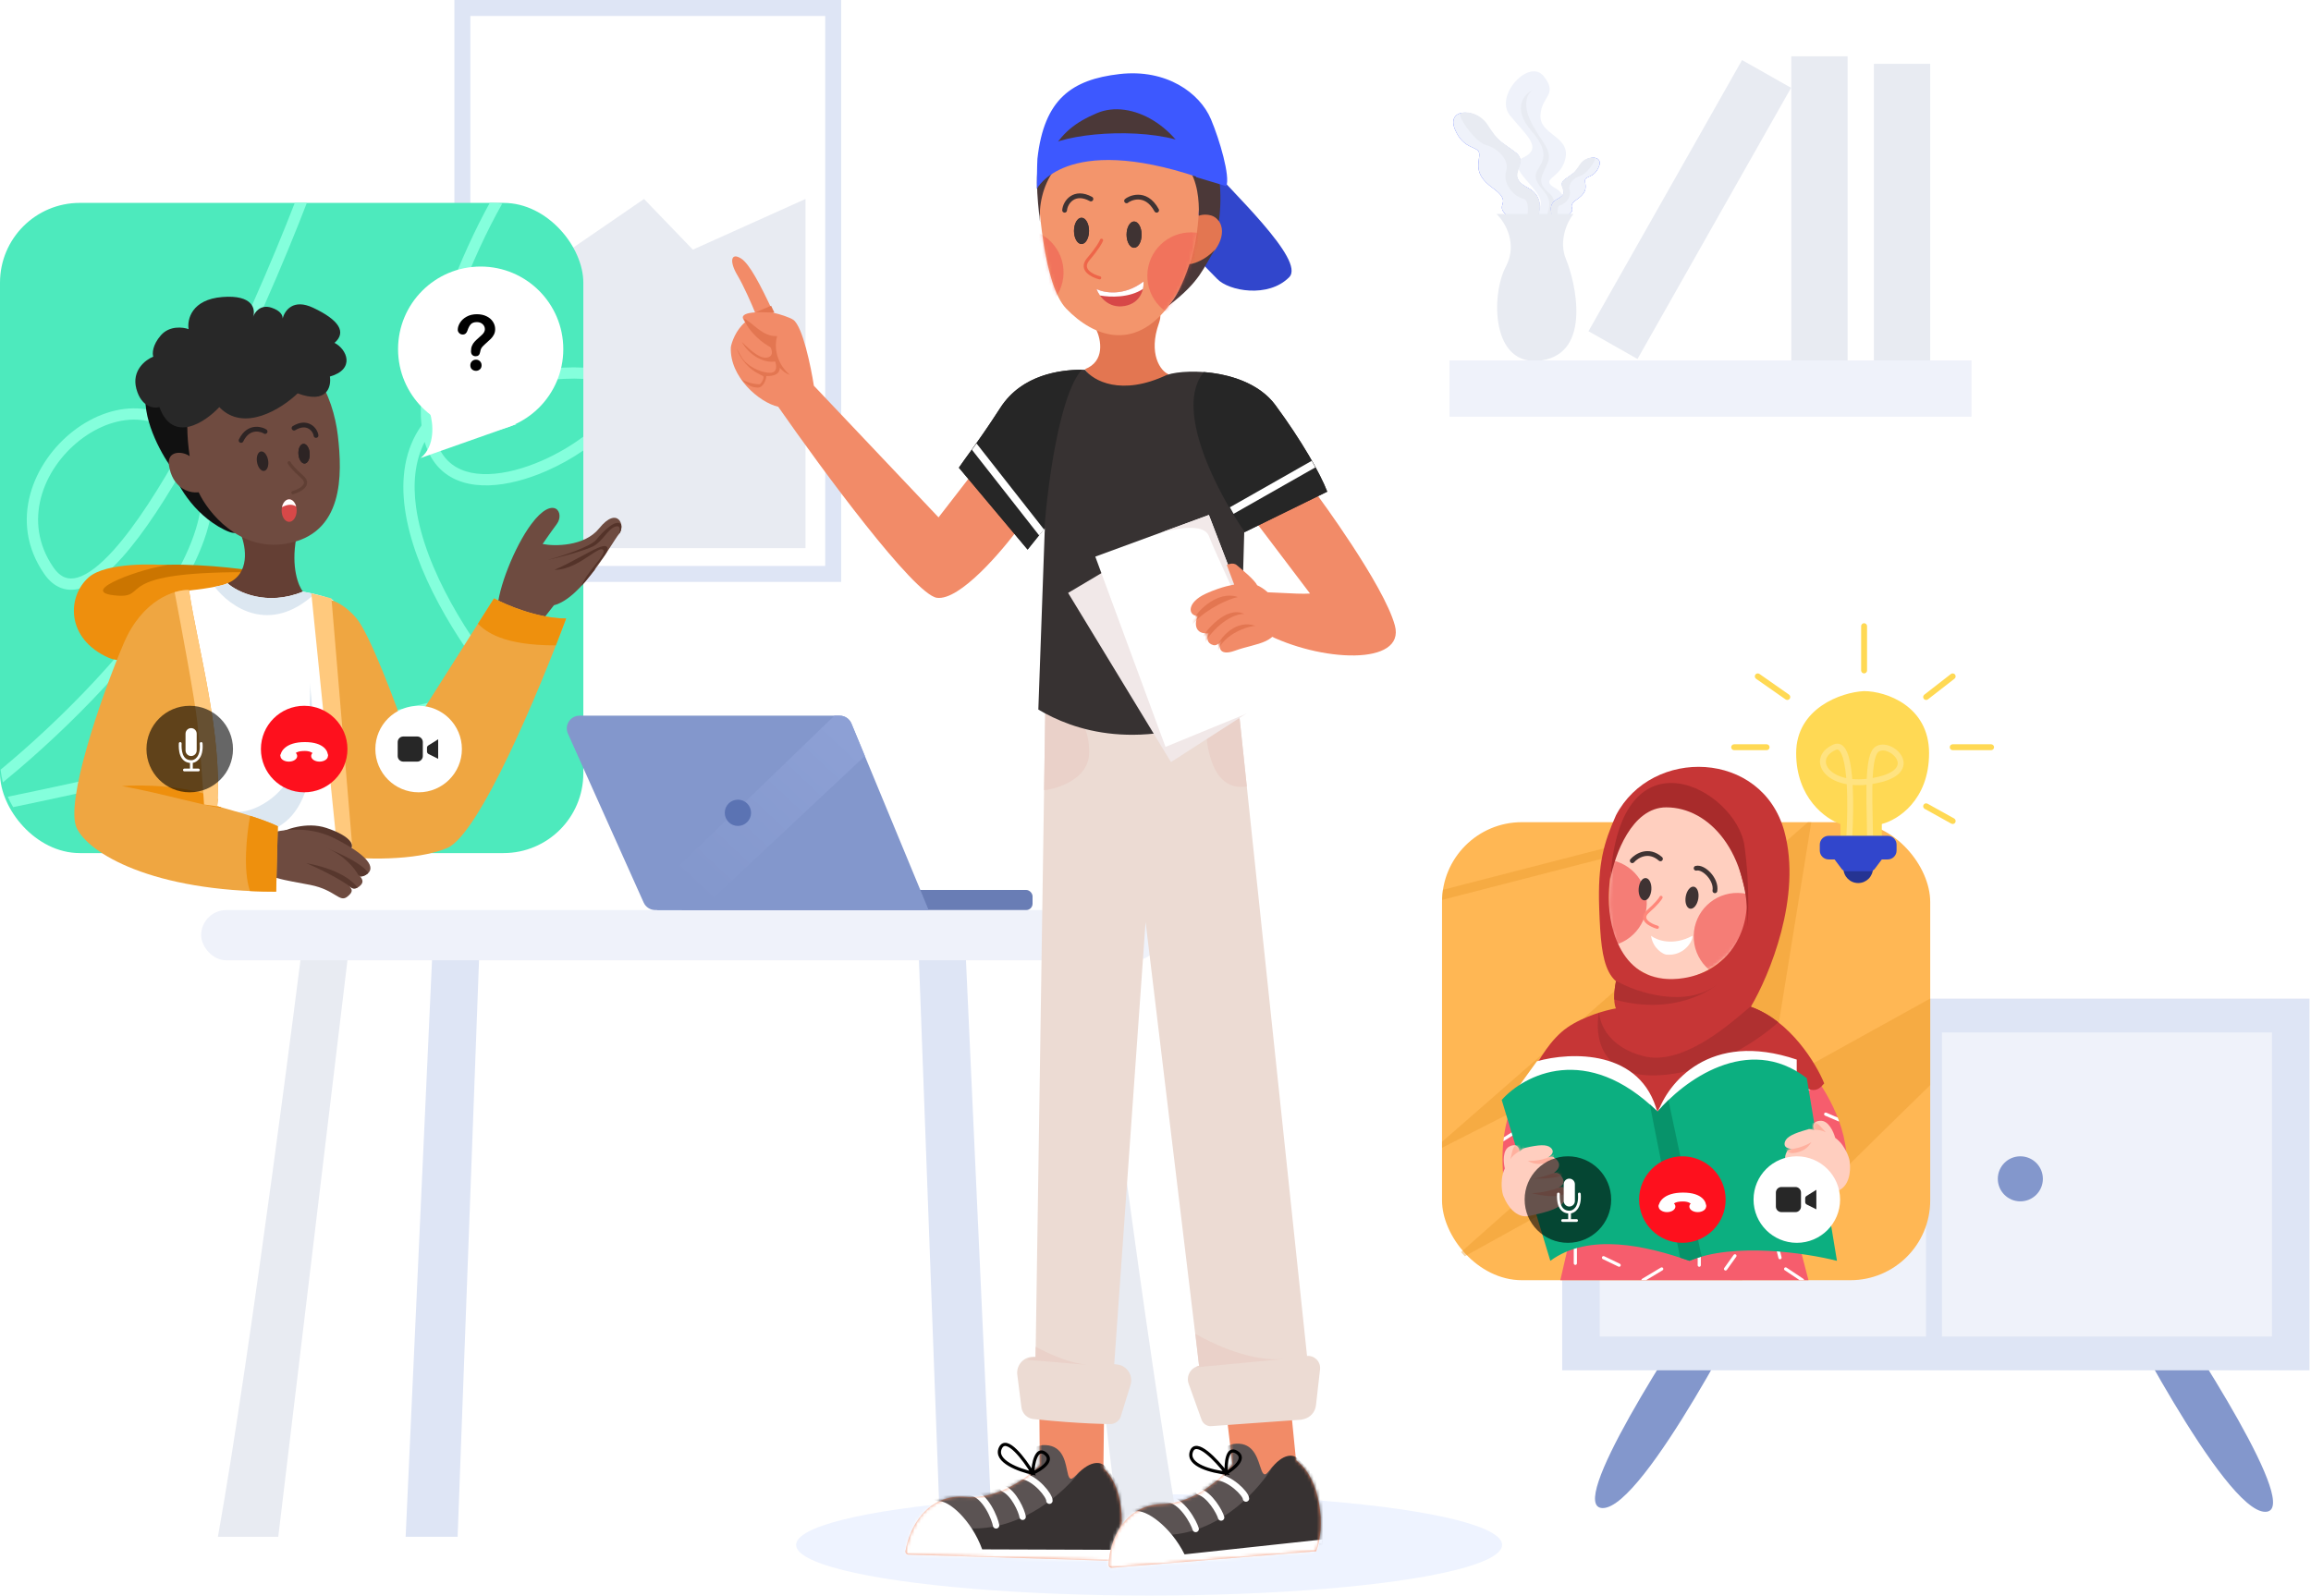 <svg width="724" height="500" viewBox="0 0 724 500" fill="none" xmlns="http://www.w3.org/2000/svg">
<ellipse cx="360" cy="484.118" rx="110.588" ry="15.882" fill="#EEF3FF"/>
<path d="M502.135 472.585C490.37 472.585 524.118 420.581 539.319 398.126L549.921 403.757C549.921 403.757 515.186 472.584 502.135 472.585Z" fill="#8397CC"/>
<path d="M709.662 473.761C721.427 473.762 687.68 421.758 672.479 399.302L661.877 404.933C661.877 404.933 696.611 473.761 709.662 473.761Z" fill="#8397CC"/>
<rect x="489.411" y="312.941" width="234.118" height="116.471" fill="#DEE5F5"/>
<rect x="501.176" y="323.529" width="210.588" height="95.294" fill="#EFF2FA"/>
<path d="M605.882 318.824V422.941" stroke="#DEE5F5" stroke-width="5"/>
<path d="M585.882 369.412C585.882 373.31 582.721 376.471 578.823 376.471C574.924 376.471 571.764 373.31 571.764 369.412C571.764 365.513 574.924 362.353 578.823 362.353C582.721 362.353 585.882 365.513 585.882 369.412Z" fill="#8397CC"/>
<path d="M639.999 369.412C639.999 373.31 636.839 376.471 632.94 376.471C629.042 376.471 625.882 373.31 625.882 369.412C625.882 365.513 629.042 362.353 632.94 362.353C636.839 362.353 639.999 365.513 639.999 369.412Z" fill="#8397CC"/>
<rect x="144.853" y="2.5" width="116.176" height="177.353" stroke="#DEE5F5" stroke-width="5"/>
<path d="M152.941 95.882V171.765H252.353V62.353L217.058 78.235L201.764 62.353L152.941 95.882Z" fill="#E8EBF2"/>
<path d="M68.267 481.588C78.77 422.947 94.524 297.79 94.524 297.79H109.228L87.172 481.588H68.267Z" fill="#E8EBF2"/>
<path d="M127.081 481.588L135.484 297.79H150.187L143.361 481.588H127.081Z" fill="#DEE5F5"/>
<path d="M369.696 481.588C359.194 422.947 343.439 297.79 343.439 297.79H328.736L350.791 481.588H369.696Z" fill="#E8EBF2"/>
<path d="M310.882 481.588L302.48 297.79H287.776L294.603 481.588H310.882Z" fill="#DEE5F5"/>
<rect x="63.017" y="285.186" width="300.379" height="15.754" rx="7.877" fill="#EFF2FA"/>
<rect x="451.764" y="257.646" width="152.941" height="143.529" rx="25" fill="#FFB754"/>
<path fill-rule="evenodd" clip-rule="evenodd" d="M452.051 278.841L534.255 257.646H546.271L451.772 282.011C451.798 280.936 451.893 279.878 452.051 278.841ZM451.764 359.687V357.802L566.405 257.646H567.445L553.975 341.014L458.909 393.675C458.496 393.254 458.098 392.818 457.716 392.369L543.934 315.987L542.258 313.528L451.764 359.687ZM542.112 401.176C542.381 400.821 542.637 400.478 542.876 400.15C543.599 399.158 544.158 398.323 544.529 397.674C544.715 397.349 544.839 397.098 544.912 396.916C544.949 396.823 544.964 396.769 544.97 396.748L553.975 341.014L604.705 312.912V340.035C599.873 344.746 595.115 349.396 590.534 353.89C578.587 365.609 567.841 376.26 560.084 384.149C556.204 388.094 553.082 391.339 550.934 393.677C549.857 394.848 549.041 395.774 548.501 396.439C548.228 396.775 548.047 397.018 547.941 397.178L547.94 397.179C547.893 397.498 547.792 397.792 547.696 398.031C547.553 398.389 547.358 398.772 547.133 399.164C546.793 399.758 546.35 400.436 545.831 401.176H542.112Z" fill="#E8992B" fill-opacity="0.4"/>
<path d="M483.067 330.994C488.528 323.853 508.099 317.866 514.05 318.917L524.553 321.542C526.478 320.667 531.485 318.497 536.106 316.816C541.882 314.715 559.737 326.269 566.564 334.671C572.025 341.392 580.392 354.976 578.117 368.279L560 375.882L566.564 401.176H488.824L494.118 378.235L471.514 373.005C467.838 349.374 477.606 338.136 483.067 330.994Z" fill="#F65D6D"/>
<path fill-rule="evenodd" clip-rule="evenodd" d="M470.979 357.681C471.023 357.248 471.073 356.821 471.128 356.4L475.806 353.424C476.039 353.275 476.348 353.344 476.496 353.577C476.645 353.81 476.576 354.119 476.343 354.267L470.979 357.681ZM515.678 401.176H514.206C514.206 401.007 514.293 400.841 514.449 400.748L520.331 397.218C520.568 397.076 520.875 397.153 521.017 397.39C521.159 397.627 521.083 397.934 520.846 398.076L515.678 401.176ZM565.206 401.176H563.805L559.135 398.063C558.905 397.91 558.843 397.599 558.996 397.37C559.149 397.14 559.46 397.078 559.69 397.231L564.984 400.76C565.128 400.857 565.206 401.015 565.206 401.176ZM575.733 350.214C575.885 350.604 576.034 350.997 576.177 351.394C576.08 351.414 575.976 351.406 575.878 351.364L571.76 349.599C571.506 349.49 571.389 349.196 571.497 348.943C571.606 348.689 571.9 348.571 572.154 348.68L575.733 350.214ZM552.457 322.754C552.798 322.973 553.139 323.196 553.479 323.422L549.79 324.898C549.533 325 549.242 324.876 549.14 324.619C549.037 324.363 549.162 324.072 549.418 323.969L552.457 322.754ZM483.711 330.228C484.019 329.891 484.356 329.557 484.72 329.228H487.839C488.115 329.228 488.339 329.452 488.339 329.728C488.339 330.004 488.115 330.228 487.839 330.228H483.722C483.718 330.228 483.715 330.228 483.711 330.228ZM503.499 324.681C503.311 324.479 502.994 324.468 502.792 324.656C502.59 324.845 502.58 325.161 502.768 325.363L503.11 325.043L502.768 325.363L502.768 325.363L502.768 325.363L502.77 325.365L502.776 325.371L502.799 325.396L502.887 325.492C502.965 325.575 503.077 325.696 503.216 325.847C503.494 326.15 503.878 326.571 504.305 327.047C505.163 328.002 506.182 329.167 506.856 330.035C507.026 330.253 507.34 330.292 507.558 330.122C507.776 329.953 507.815 329.639 507.646 329.421C506.948 328.523 505.908 327.335 505.05 326.379C504.619 325.899 504.232 325.475 503.952 325.171C503.812 325.018 503.699 324.896 503.621 324.812L503.531 324.715L503.507 324.689L503.501 324.683L503.5 324.681L503.499 324.681L503.499 324.681L503.14 325.016L503.499 324.681ZM524.664 325.845C524.468 325.65 524.152 325.65 523.956 325.845C523.761 326.04 523.761 326.357 523.956 326.552L526.309 328.905C526.505 329.1 526.821 329.1 527.016 328.905C527.212 328.71 527.212 328.393 527.016 328.198L524.664 325.845ZM541.869 327.375C541.869 327.099 541.645 326.875 541.369 326.875C541.093 326.875 540.869 327.099 540.869 327.375V332.081C540.869 332.357 541.093 332.581 541.369 332.581C541.645 332.581 541.869 332.357 541.869 332.081V327.375ZM522.234 338.967C522.464 338.814 522.526 338.504 522.373 338.274C522.22 338.044 521.909 337.982 521.68 338.135L516.386 341.665C516.156 341.818 516.094 342.128 516.247 342.358C516.4 342.588 516.71 342.65 516.94 342.497L522.234 338.967ZM569.174 340.79C569.436 340.703 569.577 340.42 569.49 340.158C569.403 339.896 569.12 339.754 568.858 339.842L563.564 341.606C563.302 341.694 563.16 341.977 563.247 342.239C563.335 342.501 563.618 342.642 563.88 342.555L569.174 340.79ZM556.956 389.291C556.889 389.023 556.618 388.86 556.35 388.927C556.082 388.994 555.919 389.265 555.986 389.533L557.162 394.239C557.229 394.507 557.501 394.67 557.769 394.603C558.037 394.536 558.2 394.264 558.133 393.996L556.956 389.291ZM494.03 390.588C494.03 390.312 493.806 390.088 493.53 390.088C493.254 390.088 493.03 390.312 493.03 390.588V395.882C493.03 396.159 493.254 396.382 493.53 396.382C493.806 396.382 494.03 396.159 494.03 395.882V390.588ZM532.853 392.941C532.853 392.665 532.63 392.441 532.353 392.441C532.077 392.441 531.853 392.665 531.853 392.941V396.471C531.853 396.747 532.077 396.971 532.353 396.971C532.63 396.971 532.853 396.747 532.853 396.471V392.941ZM543.937 393.82C544.097 393.595 544.045 393.283 543.82 393.123C543.596 392.962 543.283 393.014 543.123 393.239L540.182 397.356C540.021 397.581 540.073 397.893 540.298 398.054C540.523 398.214 540.835 398.162 540.996 397.938L543.937 393.82ZM502.57 393.667C502.321 393.547 502.022 393.652 501.903 393.901C501.783 394.15 501.888 394.449 502.137 394.568L507.035 396.921C507.284 397.041 507.582 396.936 507.702 396.687C507.821 396.438 507.717 396.14 507.468 396.02L502.57 393.667Z" fill="white"/>
<path d="M537.154 316.815C530.012 313.875 531.378 305.437 532.953 301.586C526.477 298.086 513.943 293.394 515.624 302.637C517.304 311.879 514.923 317.691 513.523 319.441C525.706 324.903 534.354 319.966 537.154 316.815Z" fill="#FFB09E"/>
<path d="M524.825 321.542L537.153 316.291C546.08 316.816 543.415 323.118 537.954 325.218C532.492 327.319 526.226 322.943 524.825 321.542C523.25 323.643 514.283 325.907 511.172 324.168C504.594 320.492 512.747 318.567 514.323 318.392L524.825 321.542Z" fill="white"/>
<path d="M559.5 283C560.215 278.399 556.465 275.956 554.104 277.624C557.882 250.942 542.299 252.325 527.661 248.572C513.023 244.82 506.102 261.1 504.686 273.191C503.269 285.281 502.797 303.625 520.74 306.543C535.095 308.878 544.66 296.795 547.493 290.68C550.799 291.097 558.47 289.619 559.5 283Z" fill="#FFCFBF"/>
<mask id="mask0" mask-type="alpha" maskUnits="userSpaceOnUse" x="504" y="248" width="57" height="59">
<path d="M560.714 282.758C561.43 278.156 556.464 275.955 554.103 277.623C557.881 250.941 542.298 252.324 527.66 248.571C513.022 244.819 506.101 261.099 504.685 273.19C503.268 285.28 502.796 303.624 520.74 306.542C535.094 308.877 544.659 296.794 547.492 290.679C550.798 291.096 559.684 289.377 560.714 282.758Z" fill="#FFCFBF"/>
</mask>
<g mask="url(#mask0)">
<g filter="url(#filter0_f)">
<path d="M557.912 293.75C557.755 301.289 551.516 307.273 543.977 307.116C536.438 306.959 530.454 300.72 530.611 293.181C530.768 285.642 537.007 279.658 544.546 279.815C552.085 279.972 558.069 286.211 557.912 293.75Z" fill="#EF4646" fill-opacity="0.6"/>
<path d="M515.901 283.247C515.744 290.786 509.505 296.77 501.966 296.613C494.427 296.456 488.443 290.217 488.6 282.678C488.757 275.139 494.996 269.155 502.535 269.312C510.074 269.469 516.058 275.708 515.901 283.247Z" fill="#EF4646" fill-opacity="0.6"/>
</g>
</g>
<ellipse cx="515.357" cy="278.648" rx="1.998" ry="3.502" transform="rotate(3.788 515.357 278.648)" fill="#3F3333"/>
<ellipse cx="530.075" cy="281.31" rx="1.998" ry="3.502" transform="rotate(9.603 530.075 281.31)" fill="#3F3333"/>
<path d="M511.368 269.727C512.741 268.159 516.427 265.845 520.192 269.139M531.368 272.08C533.721 271.492 537.839 275.61 537.251 279.139" stroke="#3F3333" stroke-width="1.5" stroke-linecap="round"/>
<path d="M520.372 281.215C520.16 281.673 519.041 283.202 516.262 285.659C513.482 288.116 517.068 289.957 519.208 290.57" stroke="#FF877A" stroke-linecap="round"/>
<path d="M530.192 293.257C524.075 296.551 519.016 294.629 517.251 293.257C517.839 297.374 521.199 299.055 521.957 299.139C527.251 299.728 530.388 295.218 530.192 293.257Z" fill="white"/>
<path fill-rule="evenodd" clip-rule="evenodd" d="M506.257 255.5C502.5 264 500.5 270.5 501 284.5C501.342 294.066 501.83 300.274 503.984 304.5C504.567 305.643 505.303 306.636 506.257 307.5C505.843 309.5 505.263 314 506.257 316C503.338 316.5 496.2 318.4 491 322C485.8 325.6 481.833 332.5 480.5 335.5L517 351C520 345.666 530 335.3 546 336.5C555.577 337.218 560.797 339.197 564.131 340.461C567.76 341.837 569.155 342.366 571.5 339.5C569 333.333 560.9 319.9 548.5 315.5C554.333 305.666 564.6 280.9 559 260.5C552 235 517.5 233.999 506.257 255.5ZM503.984 281.5C503.984 273.5 505.995 267.167 507 265L513 255L519 250.5L541 257.5L547 280C548.5 290 542.7 304.1 527.5 306.5C508.5 309.5 503.984 291.5 503.984 281.5Z" fill="#C63636"/>
<path fill-rule="evenodd" clip-rule="evenodd" d="M548.654 315.238C548.185 315.588 547.473 316.194 546.56 316.971C540.723 321.937 526.65 333.912 515 331C504.137 328.284 501.176 320.959 501.008 317.327C500.981 317.336 500.953 317.345 500.926 317.353C499.552 324.289 501.198 337.393 518.5 337C535.267 336.619 550.643 326.224 557.104 320.341C554.529 318.322 551.653 316.619 548.5 315.5C548.551 315.414 548.602 315.326 548.654 315.238ZM505.718 313.205C525.12 318.581 536.725 309.497 537.915 308.566L537.973 308.521L538 308.5C537.993 308.505 537.984 308.512 537.973 308.521C527.973 316.091 512.827 310.997 506.5 307.5C506.418 307.498 506.335 307.497 506.252 307.495C506.254 307.497 506.256 307.498 506.257 307.5C505.988 308.802 505.648 311.163 505.718 313.205Z" fill="#AF3030"/>
<path d="M522 253C511.2 253 505.833 268 504.5 275.5C507.5 227 544 247.5 546.5 264.999C548.387 278.207 547.5 290.5 547.5 290.5C548 267 535.5 253 522 253Z" fill="#A82B2B"/>
<path d="M474.663 342.024L481.49 332.571C491.993 329.595 514.258 328.685 519.3 348.85C522.451 339.398 535.579 322.803 562.886 332.046V343.074L519.3 348.85L474.663 342.024Z" fill="white"/>
<path d="M470.463 344.692L485.692 395.104C497.77 386.177 515.8 390.379 529.278 395.104C543.142 389.223 565.863 392.654 575.49 395.104L566.038 337.865C547.553 323.582 527.178 338.915 519.301 348.368C497.035 326.522 477.465 336.815 470.463 344.692Z" fill="#0CAF80"/>
<path fill-rule="evenodd" clip-rule="evenodd" d="M516.854 346.086L526.36 394.117C527.353 394.441 528.326 394.772 529.278 395.105C530.487 394.592 531.763 394.15 533.092 393.772L522.69 344.734C521.394 345.99 520.255 347.222 519.3 348.368C518.481 347.565 517.665 346.804 516.854 346.086Z" fill="#07936A"/>
<path d="M575.364 373.283C579.438 372.112 579.823 366.912 579.506 364.458C579.542 363.766 579.149 361.697 577.287 358.96C576.658 358.037 575.853 357.233 574.935 356.556C574.453 354.715 572.846 351.07 570.278 351.216C567.71 351.362 567.921 353.15 568.348 354.026C567.641 353.944 566.918 353.765 566.265 353.947C562.054 355.123 559.74 356.197 559.21 357.747C558.57 359.617 560.342 360.046 561.498 360.025C560.47 360.113 559.941 360.599 559.8 360.849C557.843 364.684 561.667 365.085 562.247 365.191C560.973 365.557 560.513 366.371 560.518 367.869C560.524 369.728 561.895 369.976 562.96 369.843C561.946 370.208 560.738 371.175 562.157 373.26C564.485 376.682 570.271 374.746 575.364 373.283Z" fill="#FFCEBF"/>
<mask id="mask1" mask-type="alpha" maskUnits="userSpaceOnUse" x="559" y="351" width="21" height="25">
<path d="M575.364 373.283C579.438 372.112 579.823 366.912 579.506 364.458C579.543 363.766 579.15 361.697 577.287 358.96C576.659 358.037 575.853 357.234 574.935 356.557C574.453 354.716 572.847 351.07 570.278 351.216C567.71 351.362 567.922 353.151 568.348 354.026C567.641 353.944 566.941 353.917 566.265 353.947C562.327 354.125 560.013 355.198 559.211 357.747C558.618 359.629 560.345 360.047 561.494 360.026C560.469 360.115 559.942 360.599 559.8 360.85C557.843 364.684 561.667 365.085 562.247 365.191C560.974 365.557 560.513 366.371 560.518 367.869C560.524 369.728 561.895 369.976 562.96 369.843C561.946 370.208 560.738 371.175 562.157 373.261C564.485 376.682 570.272 374.746 575.364 373.283Z" fill="#FFCEBF"/>
</mask>
<g mask="url(#mask1)">
<path d="M571.362 367.31C568.401 368.924 564.573 369.761 563.029 369.977C561.176 370.237 558.19 371.068 561.067 372.313C563.944 373.559 569.129 369.497 571.362 367.31Z" fill="#FFB09E"/>
<path d="M568.945 363.435C567.353 364.328 562.995 365.11 560.929 365.4C559.77 365.187 557.8 365.126 559.195 366.579C560.556 367.998 566.134 365.149 568.945 363.435C569.018 363.394 569.086 363.352 569.147 363.311C569.082 363.351 569.014 363.393 568.945 363.435Z" fill="#FFB09E"/>
<path d="M559.289 360.008C562.767 360.645 567.161 358.155 567.508 357.919C566.816 358.891 565.779 360.597 562.653 361.223C560.656 361.623 559.795 360.999 559.289 360.008Z" fill="#FFB09E"/>
<path d="M572.016 354.851C570.066 353.776 567.959 354.108 566.8 353.896C565.641 353.684 567.21 351.815 568.415 351.796C569.62 351.777 570.931 353.754 572.016 354.851Z" fill="#FFB09E"/>
</g>
<path d="M479.09 381.035C474.954 381.963 472.12 377.586 471.22 375.281C470.856 374.691 470.208 372.688 470.528 369.393C470.636 368.281 470.957 367.19 471.438 366.155C470.977 364.309 470.637 360.34 472.96 359.235C475.283 358.131 475.956 359.801 476.002 360.774C476.583 360.362 477.131 359.858 477.791 359.705C482.05 358.715 484.595 358.547 485.804 359.652C487.263 360.986 485.914 362.212 484.891 362.749C485.834 362.333 486.532 362.505 486.776 362.657C490.333 365.081 487.171 367.268 486.713 367.64C488.006 367.35 488.801 367.843 489.516 369.159C490.403 370.793 489.319 371.669 488.321 372.064C489.385 371.897 490.91 372.165 490.665 374.676C490.265 378.795 484.26 379.874 479.09 381.035Z" fill="#FFCEBF"/>
<mask id="mask2" mask-type="alpha" maskUnits="userSpaceOnUse" x="470" y="358" width="21" height="24">
<path d="M479.09 381.035C474.954 381.964 472.12 377.586 471.22 375.281C470.856 374.692 470.208 372.688 470.528 369.393C470.636 368.281 470.957 367.19 471.438 366.156C470.977 364.309 470.636 360.34 472.96 359.236C475.283 358.131 475.956 359.801 476.002 360.774C476.583 360.362 477.184 360.003 477.791 359.705C481.331 357.97 483.876 357.802 485.804 359.652C487.227 361.019 485.913 362.214 484.894 362.747C485.836 362.334 486.532 362.505 486.776 362.657C490.333 365.081 487.171 367.269 486.713 367.64C488.006 367.35 488.801 367.843 489.516 369.16C490.403 370.794 489.319 371.669 488.321 372.064C489.385 371.897 490.909 372.165 490.665 374.676C490.265 378.795 484.26 379.875 479.09 381.035Z" fill="#FFCEBF"/>
</mask>
<g mask="url(#mask2)">
<path d="M479.735 373.874C483.107 373.869 486.867 372.766 488.325 372.214C490.075 371.553 493.094 370.848 491.168 373.322C489.241 375.796 482.743 374.721 479.735 373.874Z" fill="#FFB09E"/>
<path d="M479.995 369.315C481.821 369.334 486.019 367.928 487.97 367.191C488.886 366.448 490.584 365.449 490.058 367.393C489.544 369.291 483.284 369.469 479.995 369.315C479.911 369.314 479.832 369.31 479.758 369.303C479.835 369.307 479.914 369.311 479.995 369.315Z" fill="#FFB09E"/>
<path d="M486.821 361.674C484.076 363.902 479.026 363.827 478.608 363.786C479.682 364.306 481.411 365.306 484.453 364.354C486.397 363.746 486.853 362.786 486.821 361.674Z" fill="#FFB09E"/>
<path d="M473.181 363.259C474.375 361.379 476.383 360.66 477.298 359.917C478.213 359.175 475.94 358.288 474.874 358.85C473.807 359.412 473.606 361.776 473.181 363.259Z" fill="#FFB09E"/>
</g>
<rect y="63.578" width="182.748" height="203.753" rx="25" fill="#4DEABD"/>
<path fill-rule="evenodd" clip-rule="evenodd" d="M92.345 63.578L96.127 63.578C89.168 81.7 77.895 108.012 65.758 131.401C64.423 133.974 63.076 136.515 61.721 139.009C62.497 140.15 63.232 141.386 63.921 142.72C68.862 152.283 66.785 163.932 61.258 175.704C55.704 187.533 46.479 199.904 36.393 211.247C26.292 222.605 15.258 233.01 6.009 240.91C4.236 242.424 2.527 243.848 0.901 245.17C0.574 243.877 0.332 242.551 0.182 241.196C1.324 240.253 2.504 239.262 3.716 238.226C12.868 230.41 23.782 220.117 33.755 208.901C43.742 197.67 52.716 185.592 58.063 174.204C63.436 162.76 64.962 152.423 60.786 144.34C60.461 143.712 60.127 143.11 59.783 142.533C52.522 155.582 45.101 167.091 38.215 174.747C33.853 179.597 29.498 183.14 25.343 184.355C23.212 184.978 21.082 185.004 19.057 184.225C17.046 183.451 15.313 181.951 13.844 179.828C2.536 163.495 10.379 144.838 22.963 135.077C29.29 130.169 37.03 127.303 44.516 128.098C49.954 128.676 55.107 131.171 59.356 135.962C60.45 133.93 61.541 131.866 62.625 129.776C74.459 106.971 85.428 81.449 92.345 63.578ZM44.143 131.608C48.964 132.12 53.666 134.434 57.546 139.288C50.069 152.867 42.491 164.715 35.591 172.386C31.323 177.132 27.52 180.041 24.352 180.967C22.822 181.415 21.499 181.383 20.324 180.931C19.136 180.474 17.923 179.52 16.746 177.819C6.877 163.565 13.445 146.927 25.126 137.865C30.932 133.361 37.787 130.933 44.143 131.608Z" fill="#84FFDC"/>
<path d="M182.749 141.171C179.255 143.575 175.315 145.782 171.223 147.573C165.336 150.15 159.039 151.906 153.227 152.092C147.413 152.277 141.902 150.887 137.892 146.949C135.712 144.809 134.066 142.005 133.041 138.488C129.99 144.451 129.308 151.435 130.352 158.964C133.051 178.429 147.196 200.701 159.582 215.331L161.449 217.536L158.635 218.19C127.848 225.347 82.254 235.819 45.53 243.973C29.327 247.571 14.842 250.719 4.116 252.932C3.493 251.886 2.934 250.798 2.443 249.673C13.227 247.458 28.074 244.233 44.765 240.528C80.38 232.62 124.35 222.529 155.05 215.399C142.975 200.608 129.557 178.929 126.856 159.449C125.542 149.974 126.743 140.848 132.046 133.325C131.868 131.681 131.794 129.923 131.827 128.047C131.982 119.291 134.491 107.781 140.115 92.906C144.404 81.561 148.863 71.846 153.431 63.578C154.75 63.582 156.048 63.673 157.321 63.846C152.586 72.217 147.923 82.235 143.416 94.154C137.864 108.837 135.501 119.92 135.356 128.11C135.348 128.545 135.347 128.973 135.351 129.391C142.074 122.618 152.821 117.856 168.607 115.896C174.249 115.196 178.935 114.981 182.749 115.197V118.732C179.251 118.518 174.742 118.691 169.042 119.399C152.225 121.486 141.979 126.766 136.237 133.656C136.064 133.864 135.894 134.074 135.728 134.286C136.448 138.99 138.141 142.247 140.364 144.43C143.458 147.468 147.888 148.73 153.115 148.564C158.343 148.397 164.188 146.8 169.808 144.34C174.514 142.28 178.997 139.644 182.749 136.826V141.171Z" fill="#84FFDC"/>
<path d="M30.027 183.021C40.9 171.609 85.409 179.701 86.94 180.073C76.124 187.536 52.351 202.377 43.789 202.029C33.088 201.596 19.154 194.434 30.027 183.021Z" fill="#CB7500"/>
<path d="M35.656 186.548C48.276 187.987 32.173 178.629 81.712 179.345C70.411 190.293 45.075 210.987 34.139 206.173C20.468 200.156 21.01 186.778 27.847 180.871C33.316 176.146 48.833 176.775 52.529 177.131C45.529 177.775 24.029 185.221 35.656 186.548Z" fill="#EE8F0D"/>
<path d="M71.28 182.784C78.422 179.844 77.056 171.406 75.481 167.555C81.958 164.054 94.491 159.363 92.811 168.606C91.13 177.848 93.511 183.66 94.911 185.41C82.728 190.871 74.081 185.935 71.28 182.784Z" fill="#643F34"/>
<path d="M94.912 185.411C83.569 190.032 74.431 185.586 71.28 182.785C68.76 184.045 59.727 185.061 55.526 185.411V265.232C68.129 269.012 94.737 269.258 106.465 268.907L104.364 188.036C101.843 186.776 97.012 185.761 94.912 185.411Z" fill="white"/>
<path fill-rule="evenodd" clip-rule="evenodd" d="M98.535 186.151C97.099 185.811 95.774 185.555 94.911 185.411C83.568 190.032 74.43 185.586 71.28 182.785C70.478 183.186 69.016 183.562 67.26 183.9C72.294 190.425 84.455 198.807 98.347 186.321C98.411 186.264 98.474 186.207 98.535 186.151Z" fill="#DCE7F1"/>
<path d="M52.88 241.457C58.145 245.89 68.777 261.31 83.883 251.053C98.544 241.097 97.211 215.8 97.025 213.878C97.02 213.841 97.016 213.805 97.011 213.769C97.014 213.783 97.019 213.82 97.025 213.878C100.155 239.561 97.508 261.031 77.581 261.556C63.716 261.92 52.815 243.497 52.88 241.457Z" fill="#DCE7F1"/>
<path d="M166.455 164.23C161.141 171.37 155.975 184.608 155.827 191.004L168.669 195.913L173.54 189.666C182.397 187.435 191.696 170.032 193.91 167.354C196.124 164.677 193.467 158.429 187.711 165.569C183.105 171.281 173.688 171.221 169.998 170.477C169.998 170.477 172.351 167.018 174.426 164.23C177.083 160.66 173.429 154.859 166.455 164.23Z" fill="#6E4B40"/>
<path fill-rule="evenodd" clip-rule="evenodd" d="M194.614 164.315C192.985 162.432 188.879 166.546 186.81 169.132C185.129 171.233 175.957 174.383 171.581 175.433C175.257 174.733 183.239 172.493 185.76 171.232C187.263 170.48 188.407 169.131 189.478 167.869C190.652 166.485 191.738 165.205 193.112 164.93C194.293 164.694 194.312 165.887 193.914 167.35C194.604 166.513 194.819 165.33 194.614 164.315ZM183.191 182.451L186.285 178.584C186.285 177.936 187.18 176.843 188.133 175.68C189.569 173.927 191.135 172.015 189.961 171.232C189.013 170.6 185.978 172.247 182.109 174.346C179.544 175.737 176.613 177.328 173.681 178.584C178.017 178.584 182.034 175.9 184.896 173.988C186.888 172.658 188.32 171.701 188.91 172.282C189.659 173.018 188.211 174.833 186.426 177.07C184.837 179.063 182.98 181.39 182.17 183.589C182.514 183.218 182.855 182.838 183.191 182.451Z" fill="#543329"/>
<path d="M111.716 193.813C107.515 188.771 102.964 187.511 101.213 187.511L105.939 268.382C113.116 269.258 129.991 269.958 140.073 265.757C150.156 261.556 169.131 216.044 177.358 193.813C168.536 193.813 158.628 189.612 154.777 187.511L127.47 230.572C123.969 220.42 115.917 198.854 111.716 193.813Z" fill="#EFA641"/>
<path fill-rule="evenodd" clip-rule="evenodd" d="M149.718 195.489L154.778 187.511C158.629 189.611 168.536 193.813 177.359 193.813C176.419 196.351 175.339 199.194 174.149 202.243C157.444 202.28 152.185 197.866 149.718 195.489Z" fill="#EE900D"/>
<path d="M105.939 268.907L97.537 185.936L103.838 187.511L110.665 268.907H105.939Z" fill="#FFC97D"/>
<path d="M102.264 259.455C95.962 257.355 89.135 259.98 86.51 261.556C93.161 263.831 106.99 268.067 109.091 266.807C111.716 265.232 110.141 262.081 102.264 259.455Z" fill="#57372D"/>
<path d="M83.075 261.564C86.751 260.163 96.204 258.413 104.606 262.614C115.108 267.865 118.26 272.066 114.583 274.167C113.799 274.615 113.222 274.705 112.812 274.619C113.651 275.645 114.084 276.642 112.483 277.843C111.119 278.866 110.11 278.369 109.498 277.76C110.262 278.7 110.818 279.385 108.807 280.994C106.347 282.962 105.131 278.893 97.254 277.318C89.377 275.742 82.55 275.217 81.5 271.016C80.659 267.655 82.2 263.314 83.075 261.564Z" fill="#6E4B40"/>
<path fill-rule="evenodd" clip-rule="evenodd" d="M112.031 278.136C111.414 278.47 110.88 278.489 110.434 278.35C106.23 275.21 99.5 271.979 95.963 270.483C105.402 272.253 110.043 275.507 112.031 278.136ZM115.369 273.592C115.156 273.798 114.895 273.99 114.586 274.167C113.979 274.513 113.497 274.646 113.12 274.648C112.811 274.489 112.511 274.32 112.242 274.159C111.192 272.233 107.726 267.857 102.264 265.757C105.923 267.15 113.639 270.66 115.369 273.592Z" fill="#57372D"/>
<path d="M68.053 252.609C69.734 229.923 61.828 202.565 59.202 184.885C54.826 184.71 44.604 187.826 38.722 201.69C31.37 219.019 20.342 251.578 24.018 259.455C27.694 267.332 47.65 279.41 86.51 279.41L87.035 258.93C81.083 255.954 67.605 252.609 68.053 252.609Z" fill="#EFA641"/>
<path fill-rule="evenodd" clip-rule="evenodd" d="M78.357 255.641C77.22 261.917 76.123 272.783 78.303 279.223C80.939 279.345 83.674 279.41 86.51 279.41L87.036 258.929C84.818 257.82 81.555 256.66 78.357 255.641Z" fill="#EE900D"/>
<path fill-rule="evenodd" clip-rule="evenodd" d="M68.188 250.388C68.153 251.133 68.109 251.874 68.055 252.61C67.965 252.61 68.435 252.744 69.293 252.983L69.179 253.153C66.93 252.903 62.467 251.821 57.14 250.528C51.274 249.105 44.36 247.428 38.196 246.327C44.166 245.843 59.564 246.073 68.188 250.388Z" fill="#EE8F0D"/>
<path fill-rule="evenodd" clip-rule="evenodd" d="M68.476 252.753L63.928 252.103C63.578 246.677 62.668 233.933 61.828 226.372C61.017 219.079 56.886 196.877 54.709 185.57C56.488 185.022 58.048 184.839 59.202 184.885L59.202 184.886L59.202 184.886C59.933 189.806 61.073 195.476 62.301 201.586C65.486 217.431 69.266 236.237 68.053 252.609C67.998 252.609 68.152 252.659 68.476 252.753Z" fill="#FFC97D"/>
<path d="M53.687 146.55C50.286 141.862 43.969 130.351 45.913 121.814C47.856 113.278 58.383 121.814 63.404 127.15L61.46 143.64L63.929 148.126C70.231 156.178 80.313 171.022 70.231 165.981C60.148 160.939 55 150.927 53.687 146.55Z" fill="#111111"/>
<path d="M52.94 145.882C52.211 141.199 57.007 141.244 59.411 142.941C55.564 115.782 67.527 115.219 82.436 111.4C97.345 107.581 104.394 124.152 105.837 136.458C107.28 148.764 107.761 167.436 89.485 170.406C74.864 172.782 65.122 160.483 62.237 154.26C58.87 154.684 53.989 152.62 52.94 145.882Z" fill="#6F4B40"/>
<ellipse rx="1.765" ry="3.093" transform="matrix(-0.998 0.066 0.066 0.998 95.257 142.169)" fill="#2D2424"/>
<ellipse rx="1.765" ry="3.093" transform="matrix(-0.998 0.066 0.066 0.998 95.257 142.169)" fill="#2D2424"/>
<ellipse rx="1.765" ry="3.093" transform="matrix(-0.986 0.167 0.167 0.986 82.255 144.521)" fill="#2D2424"/>
<path d="M99.006 136.463C98.715 134.491 96.187 131.687 92.116 134.162M83.043 135.222C82.534 134.797 78.07 132.795 75.528 138.018" stroke="#2D2424" stroke-width="1.5" stroke-linecap="round"/>
<path d="M90.589 145.017C90.801 145.475 91.92 147.004 94.7 149.461C97.479 151.918 93.894 153.759 91.754 154.372" stroke="#603F34" stroke-linecap="round"/>
<path d="M49.936 127.582C48.171 128.062 44.257 127.582 42.717 121.83C41.177 116.079 45.604 112.723 48.011 111.765C47.69 110.806 47.722 108.122 50.417 105.054C53.112 101.987 57.315 102.498 59.079 103.137C58.598 100.101 60.042 93.838 69.667 93.072C79.292 92.305 80.094 96.906 79.292 99.303C79.773 97.865 81.602 95.276 85.067 96.427C88 97.4 88.611 98.9 88.535 99.823C89.216 97.247 91.877 93.529 98.061 96.427C106.242 100.261 108.648 104.096 104.798 107.451C108.648 109.368 111.44 115.695 103.355 117.996C103.836 121.191 102.488 126.72 93.248 123.269C88.275 128.062 76.404 135.635 68.704 127.582C64.213 132.375 54.171 139.086 49.936 127.582Z" fill="#282828"/>
<ellipse cx="90.588" cy="160" rx="2.353" ry="3.529" fill="#D74848"/>
<path fill-rule="evenodd" clip-rule="evenodd" d="M92.776 158.71C91.279 157.72 89.48 158.287 88.34 158.943C88.639 157.511 89.531 156.471 90.585 156.471C91.581 156.471 92.432 157.399 92.776 158.71Z" fill="white"/>
<path d="M325.747 459.128L325.398 412.39L346.229 414.88L345.68 460.066C352.937 466.716 352.534 482.178 348.792 489.127L284.615 487.178C284.03 487.161 283.583 486.649 283.678 486.071C284.946 478.311 290.671 468.016 302.672 469.083C312.724 469.976 322.243 462.819 325.747 459.128Z" fill="#F28B67"/>
<mask id="mask3" mask-type="alpha" maskUnits="userSpaceOnUse" x="283" y="412" width="69" height="78">
<path d="M325.747 459.127L325.398 412.388L346.229 414.879L345.68 460.065C352.938 466.715 352.535 482.177 348.793 489.125L284.615 487.177C284.031 487.159 283.584 486.647 283.678 486.07C284.947 478.309 290.671 468.014 302.673 469.081C312.725 469.975 322.244 462.817 325.747 459.127Z" fill="#F28B67"/>
</mask>
<g mask="url(#mask3)">
<path d="M337.165 462.294C342.038 457.056 345.239 458.293 346.231 459.566L352.963 468.067L351.786 487.451L278.843 486.414C281.098 483.191 287.502 469.735 287.962 468.915C288.421 468.096 311.896 463.032 323.576 460.602C326.075 463.349 332.292 467.532 337.165 462.294Z" fill="#373232"/>
<path d="M303.787 478.932C317.95 479.599 330.674 470.609 338.262 461.293C338.354 461.18 338.441 461.068 338.523 460.956C338.086 461.346 337.632 461.79 337.164 462.294C335.079 464.535 334.768 463.03 334.269 460.617C333.602 457.39 332.599 452.54 326.568 452.858C319.375 454.354 306.574 459.786 297.693 463.931L292.278 470.344L303.787 478.932Z" fill="#5B5353"/>
<path d="M350.153 486.814C350.606 497.104 288.818 492.532 278.807 487.59L288.964 469.152L293.764 470.43C297.142 469.935 304.371 476.364 307.707 485.525L351.252 485.67L350.783 486.833L350.153 486.814Z" fill="white"/>
<path d="M312.055 478.007C311.787 476.242 308.812 468.215 303.796 467.558M320.375 475.317C320.108 473.552 317.659 467.895 314.361 466.478M328.767 470.275C328.842 468.701 324.501 463.275 320.329 462.553" stroke="white" stroke-width="2" stroke-linecap="round"/>
</g>
<path d="M323.526 461.652C319.362 460.755 311.504 457.932 313.38 453.814C315.256 449.697 320.926 457.324 323.526 461.652ZM323.526 461.652C323.666 458.679 324.655 453.293 327.494 455.53C330.333 457.766 326.031 460.543 323.526 461.652Z" stroke="black"/>
<path d="M386.105 458.858L380.584 412.445L401.563 412.614L406.02 457.583C413.969 463.389 415.281 478.8 412.331 486.12L348.332 491.289C347.749 491.337 347.248 490.877 347.278 490.293C347.68 482.44 352.229 471.574 364.275 471.306C374.364 471.081 383.032 462.913 386.105 458.858Z" fill="#F28B67"/>
<mask id="mask4" mask-type="alpha" maskUnits="userSpaceOnUse" x="347" y="412" width="67" height="80">
<path d="M386.104 458.857L380.583 412.444L401.562 412.613L406.019 457.582C413.968 463.388 415.279 478.799 412.33 486.119L348.331 491.288C347.748 491.336 347.247 490.876 347.277 490.292C347.679 482.439 352.228 471.573 364.274 471.305C374.363 471.08 383.031 462.913 386.104 458.857Z" fill="#F28B67"/>
</mask>
<g mask="url(#mask4)">
<path d="M397.803 460.74C402.066 454.995 405.385 455.87 406.511 457.025L414.143 464.728L415.119 484.124L342.51 491.169C344.394 487.716 349.27 473.634 349.635 472.769C350.001 471.903 372.771 464.271 384.11 460.564C386.898 463.016 393.54 466.486 397.803 460.74Z" fill="#373232"/>
<path d="M366.473 480.972C380.623 480.066 392.274 469.723 398.784 459.624C398.862 459.502 398.936 459.381 399.005 459.26C398.614 459.696 398.213 460.188 397.803 460.74C395.979 463.198 395.503 461.737 394.74 459.394C393.72 456.261 392.186 451.551 386.227 452.535C379.244 454.818 367.123 461.635 358.756 466.737L354.084 473.71L366.473 480.972Z" fill="#5B5353"/>
<path d="M413.426 483.671C415.016 493.848 353.102 496.145 342.605 492.342L350.658 472.893L355.57 473.631C358.872 472.766 366.769 478.355 371.098 487.09L414.391 482.413L414.055 483.62L413.426 483.671Z" fill="white"/>
<path d="M374.587 479.136C374.126 477.412 370.28 469.764 365.222 469.667M382.559 475.542C382.097 473.817 379.038 468.467 375.603 467.424M390.341 469.602C390.24 468.03 385.325 463.118 381.099 462.862" stroke="white" stroke-width="2" stroke-linecap="round"/>
</g>
<path d="M384.176 461.612C379.939 461.182 371.816 459.246 373.225 454.946C374.634 450.646 381.113 457.598 384.176 461.612ZM384.176 461.612C383.986 458.642 384.373 453.18 387.442 455.088C390.511 456.997 386.543 460.233 384.176 461.612Z" stroke="black"/>
<path d="M324.428 425.233L327.461 223.184L388.346 225.115L409.476 424.912C411.855 424.716 413.82 426.743 413.551 429.115L412.269 440.404C412.029 442.514 410.483 444.242 408.412 444.714L407.647 444.889L379.241 446.923C377.976 446.897 376.858 446.093 376.431 444.902L372.39 433.635C371.502 431.16 373.068 428.483 375.661 428.043L358.895 288.924L349.07 427.494L349.852 427.566C353.017 427.856 355.111 430.987 354.171 434.024L351.141 443.814C350.681 445.299 349.293 446.3 347.739 446.267C347.739 446.267 338.273 446.225 324.135 444.725C322.024 444.681 320.263 443.097 319.997 441.002L318.704 430.814C318.301 427.642 320.937 424.913 324.121 425.205L324.428 425.233Z" fill="#ECDBD3"/>
<path d="M377.634 224.775C377.63 232.424 379.035 248.216 390.588 246.471C390.593 246.47 390.599 246.469 390.604 246.468L388.346 225.115L377.634 224.775Z" fill="#EAD1C9"/>
<path d="M327.093 247.633L327.46 223.184L336.698 223.477C339.578 226.318 341.468 230.57 341.176 236.47C340.828 243.517 332.674 246.943 327.093 247.633Z" fill="#EAD1C9"/>
<path d="M321.623 426.133C322.447 425.631 323.403 425.326 324.426 425.285L324.475 422.018C329.002 424.508 335.16 427.183 340.801 427.709L321.623 426.133Z" fill="#EAD1C9"/>
<path d="M374.874 428.255C375.124 428.161 375.386 428.09 375.66 428.043L374.502 417.969C380.157 421.31 392.166 426.775 402.061 425.887L374.898 428.449L374.874 428.255Z" fill="#EAD1C9"/>
<path d="M341.297 427.75C341.132 427.738 340.966 427.724 340.801 427.709L341.297 427.75Z" fill="#EAD1C9"/>
<path d="M412.632 155.055L393.032 163.051L410.412 185.998C406.47 186.342 394.957 185.183 392.561 185.627L395.974 198.304C413.639 207.601 440.404 208.684 436.992 196.007C433.579 183.329 412.632 155.055 412.632 155.055Z" fill="#F28B68"/>
<path d="M294.033 162.13L304.829 148.173L319.716 164.766C313.948 172.699 300.631 188.32 293.508 187.331C286.385 186.342 257.405 147.01 243.806 127.468C237.881 126.119 228.512 118.13 228.963 108.775C229.232 107.218 230.499 103.481 233.419 100.989C233.203 100.662 233.005 100.309 232.824 99.926C232.23 98.674 233.98 98.04 236.543 97.895C235.543 95.426 233.038 89.636 231.007 86.232C228.47 81.977 228.931 78.968 232.167 81.004C234.76 82.634 238.128 89.023 242.318 98.016C244.287 98.428 247.586 99.517 248.574 100.254C251.471 102.416 254.047 114.9 254.973 120.872L294.033 162.13Z" fill="#F28B68"/>
<path d="M243.485 105.31C238.856 105.634 235.697 100.946 233.094 99.841C234.067 103.538 239.226 108.022 241.833 108.952C242.249 114.213 245.519 116.908 247.434 117.473C242.481 113.168 242.737 107.57 243.485 105.31Z" fill="#E37651"/>
<path d="M242.588 97.938L236.813 97.817L241.582 95.816L242.588 97.938Z" fill="#E37651"/>
<path d="M240.193 112.069C242.722 111.702 241.83 109.127 240.805 107.88L242.873 109.499L243.321 113.185C239.099 114.148 234.44 110.899 232.416 107.18C234.133 108.792 237.664 112.437 240.193 112.069Z" fill="#E37651"/>
<path d="M241.146 116.816C243.666 116.869 243.297 114.41 242.797 113.174C243.326 113.01 244.375 113.102 244.34 114.782C244.315 115.941 244.274 117.932 240.074 117.844C240.052 118.894 239.164 121.502 237.372 121.465C236.322 121.443 234.508 121.161 232.691 119.266L232.177 118.73C234.248 120.174 237.177 120.41 237.919 120.426C238.444 120.437 239.666 118.17 239.024 117.822C239.024 117.822 238.419 117.588 236.946 116.729C233.209 114.55 231.291 110.833 230.798 109.247L232.319 111.905C233.839 114.563 237.996 116.75 241.146 116.816Z" fill="#E37651"/>
<path d="M339.917 115.675C346.271 113.212 344.925 106.408 343.457 103.314C351.204 99.15 366.4 91.913 363.052 101.359C359.704 110.805 363.539 116.347 366.146 117.302C350.731 126.064 342.237 119.868 339.917 115.675Z" fill="#E37651"/>
<path d="M403.885 86.865C409.112 81.562 385.764 60.003 375.901 48.715L369.159 73.475C372.359 78.724 378.424 84.348 381.323 87.403C384.946 91.22 397.352 93.494 403.885 86.865Z" fill="#3146CC"/>
<path d="M380.808 68.104C377.101 64.852 374.701 67.646 373.965 69.45L371.055 83.279C372.281 83.139 375.371 82.476 377.92 80.942C381.105 79.024 385.442 72.169 380.808 68.104Z" fill="#E37651"/>
<path d="M334.009 96.69C327.018 89.401 325.065 63.763 324.963 51.855C348.523 30.285 372.675 45.915 373.9 47.621C375.431 49.754 379.074 76.618 367.687 93.714C356.301 110.81 342.749 105.801 334.009 96.69Z" fill="#F3956C"/>
<path d="M351.914 44.013C330.073 43.558 324.978 60.136 325.831 69.609C324.048 54.339 321.692 32.353 350.153 27.693C379.469 22.893 384.097 53.962 381.852 69.323C380.224 66.768 376.645 67.114 375.584 67.617C375.792 57.641 373.755 44.468 351.914 44.013Z" fill="#4B3838"/>
<path d="M380.616 78.227C377.606 81.525 374.046 82.642 372.642 82.788C370.4 89.569 368.037 93.722 366.068 95.782C376.208 88.115 376.999 83.754 380.616 78.227Z" fill="#4B3838"/>
<path d="M373.418 45.511C360.931 39.789 336.739 41.245 328.244 45.62L324.81 59.206C324.81 59.206 333.582 41.53 375.31 55.53L373.418 45.511Z" fill="#3D58FF"/>
<g opacity="0.7">
<mask id="mask5" mask-type="alpha" maskUnits="userSpaceOnUse" x="323" y="39" width="54" height="67">
<path d="M334.009 96.69C327.018 89.401 325.065 63.763 324.963 51.855C348.523 30.285 372.675 45.915 373.9 47.621C375.431 49.754 379.074 76.618 367.687 93.714C356.301 110.81 342.749 105.801 334.009 96.69Z" fill="#F7A582"/>
</mask>
<g mask="url(#mask5)">
<g filter="url(#filter1_f)">
<circle cx="373.092" cy="86.473" r="13.654" transform="rotate(1.193 373.092 86.473)" fill="#EF4646" fill-opacity="0.6"/>
</g>
<g filter="url(#filter2_f)">
<circle cx="319.54" cy="85.357" r="13.654" transform="rotate(1.193 319.54 85.357)" fill="#EF4646" fill-opacity="0.6"/>
</g>
</g>
</g>
<path d="M365.616 117.459C351.187 124.302 342.468 119.253 339.912 115.873C333.087 115.731 320.349 116.995 313.401 127.776C306.454 138.557 302.573 143.284 300.404 146.565L321.93 172.226L327.323 165.51L325.293 222.353C336.016 228.704 356.847 236.406 388.234 222.353L389.8 166.811L415.803 154.07C413.645 148.423 407.733 138.04 399.56 126.944C391.387 115.849 372.314 115.322 365.616 117.459Z" fill="#373232"/>
<path d="M377.134 116.594C385.078 117.2 394.451 120.005 399.561 126.944C407.734 138.039 413.646 148.422 415.804 154.07L389.968 166.729C381.492 154.515 367.57 128.127 377.134 116.594Z" fill="#262626"/>
<path d="M338.917 115.862C331.952 123.569 328.224 151.77 327.183 165.685L321.932 172.225L300.406 146.565C301.122 145.481 302.026 144.239 303.165 142.673C305.473 139.499 308.75 134.994 313.403 127.775C320.025 117.5 331.908 115.869 338.917 115.862Z" fill="#262626"/>
<path d="M410.939 144.409L385.299 158.976L386.462 161.022L412.085 146.463C411.722 145.798 411.34 145.112 410.939 144.409Z" fill="white"/>
<path d="M327.314 166.396L327.396 166.332L327.32 166.235L327.314 166.396Z" fill="white"/>
<path d="M327.066 165.912L305.923 138.957C305.417 139.67 304.942 140.332 304.496 140.949L325.544 167.784L325.599 167.741L327.066 165.912Z" fill="white"/>
<path d="M367.191 166.465L334.622 185.798L366.853 238.812L399.374 217.856L367.191 166.465Z" fill="#F1E8E8"/>
<path d="M378.728 161.373L343.142 174.427L365.131 234.052L400.967 219.356L378.728 161.373Z" fill="white"/>
<path d="M363.804 166.847C370.931 164.993 377.425 164.494 378.745 168.005C380.415 172.445 387.769 188.211 394.337 202.072L378.727 161.373L363.804 166.847Z" fill="#F2E9E9"/>
<path d="M384.335 177.05C384.335 177.05 386.232 176.027 387.485 177.116C389.019 178.449 392.904 181.536 393.866 183.409C398.12 185.327 401.246 189.984 400.53 193.567C401.138 201.879 393.696 201.407 386.927 203.893C381.551 205.866 381.618 202.259 382.767 200.689C382.576 200.942 381.337 202.503 380.135 202.175C378.046 201.607 377.986 199.838 378.636 198.467C374.153 198.849 374.179 195.193 375.26 193.04C372.154 192.976 371.619 188.812 377.894 185.977C382.914 183.709 386.654 183.194 386.654 183.194L384.335 177.05Z" fill="#F28B68"/>
<mask id="mask6" mask-type="alpha" maskUnits="userSpaceOnUse" x="373" y="176" width="28" height="29">
<path d="M384.335 177.05C384.335 177.05 386.232 176.027 387.485 177.116C389.019 178.449 392.904 181.536 393.866 183.409C398.12 185.327 401.246 189.984 400.53 193.567C401.138 201.879 393.696 201.407 386.927 203.893C381.551 205.866 381.618 202.259 382.767 200.689C382.576 200.942 381.337 202.503 380.135 202.175C378.046 201.607 377.986 199.838 378.636 198.467C374.153 198.849 374.179 195.193 375.26 193.04C372.154 192.976 371.619 188.812 377.894 185.977C382.914 183.709 386.654 183.194 386.654 183.194L384.335 177.05Z" fill="#F28B68"/>
</mask>
<g mask="url(#mask6)">
<path d="M387.802 187.102C381.546 184.871 375.278 191.569 374.545 193.13C372.923 195.372 370.645 198.827 374.512 194.705C378.38 190.584 385.166 187.573 387.802 187.102Z" fill="#E37651"/>
<path d="M389.793 192.397C384.072 189.652 377.597 197.921 376.503 199.999C375.749 202.61 375.197 207.22 376.974 202.635C378.75 198.05 385.068 192.299 389.793 192.397Z" fill="#E37651"/>
<path d="M393.391 196.149C387.135 193.917 382.457 199.948 381.721 201.683C380.962 204.469 379.892 208.789 381.677 203.784C383.462 198.778 390.941 196.098 393.391 196.149Z" fill="#E37651"/>
</g>
<path d="M384.181 58.341L374.785 55.519C369.812 39.471 354.287 30.93 343.688 35.437C337.109 38.234 332.532 41.508 328.704 48.782L324.81 59.206C324.81 59.206 324.882 51.566 325.007 49.755C327.081 30.943 335.894 24.928 350.688 23.212C365.482 21.495 375.911 29.178 379.366 37.349C382.13 43.886 385.452 55.331 384.181 58.341Z" fill="#3D58FF"/>
<ellipse cx="338.822" cy="72.353" rx="2.353" ry="4.118" fill="#3F3333"/>
<ellipse cx="338.822" cy="72.353" rx="2.353" ry="4.118" fill="#3F3333"/>
<ellipse cx="355.293" cy="73.529" rx="2.353" ry="4.118" fill="#3F3333"/>
<ellipse cx="355.293" cy="73.529" rx="2.353" ry="4.118" fill="#3F3333"/>
<path d="M333.528 65.882C333.724 63.333 336.587 59.529 341.763 62.352M352.94 62.941C353.528 62.352 358.822 59.411 362.352 65.882" stroke="#3F3333" stroke-width="1.5" stroke-linecap="round"/>
<path d="M345.088 75.294C344.891 75.882 343.793 77.882 340.97 81.176C338.146 84.47 342.146 86.47 344.499 87.058" stroke="#EE6549" stroke-linecap="round"/>
<path d="M358.234 88.235C352.116 92.941 345.881 91.764 343.528 90.588C344.313 92.745 347.175 96.823 352.352 95.882C357.528 94.941 358.43 90.392 358.234 88.235Z" fill="#D74848"/>
<path d="M358.052 90.56C353.845 93.349 347.84 93.183 344.602 92.589C344.093 91.873 343.737 91.162 343.528 90.588C345.881 91.764 352.116 92.941 358.234 88.235C358.291 88.858 358.256 89.682 358.052 90.56Z" fill="white"/>
<rect x="212.156" y="278.884" width="111.329" height="6.302" rx="2" fill="#697DB5"/>
<path d="M177.922 229.906C176.736 227.259 178.672 224.27 181.572 224.27H263.045C264.664 224.27 266.123 225.245 266.741 226.74L290.926 285.185H205.293C203.717 285.185 202.288 284.26 201.643 282.822L177.922 229.906Z" fill="#8397CC"/>
<path fill-rule="evenodd" clip-rule="evenodd" d="M261.407 224.27L202.702 280.985L205.949 285.186H219.468L270.946 236.903L266.741 226.741C266.122 225.246 264.664 224.27 263.045 224.27H261.407Z" fill="url(#paint0_linear)"/>
<circle cx="231.177" cy="254.706" r="4.118" fill="#5B73B3"/>
<path d="M487.507 59.116C492.123 61.711 489.896 68.63 488.206 71.765H478.992C479.284 70.846 481.492 68.068 482.611 64.305C484.01 59.603 470.721 52.468 477.19 49.386C483.66 46.305 477.89 42.251 472.994 36.089C468.098 29.927 479.114 18.089 483.66 23.927C488.206 29.765 482.961 29.927 482.611 36.089C482.261 42.251 491.703 42.576 490.479 49.386C489.255 56.197 481.737 55.873 487.507 59.116Z" fill="#EFF2FA"/>
<path d="M485.36 60.558C488.78 63.416 486.257 69.221 484.568 71.765H482.351C483.459 70.141 485.613 66.21 485.36 63.481C485.043 60.071 481.401 58.609 481.084 55.36C480.767 52.112 487.577 50 479.817 41.067C473.609 33.92 477.441 29.535 480.134 28.236C478.867 28.994 476.903 31.841 479.183 37.169C482.034 43.828 486.627 46.752 484.885 50.975C483.143 55.198 481.084 56.985 485.36 60.558Z" fill="#E8EBF2"/>
<path d="M478.619 58.842C484.962 62.202 481.812 68.858 479.445 71.765H474.655C474.655 69.18 473.499 69.342 471.186 66.596C468.874 63.85 473.829 63.365 467.552 58.842C461.276 54.319 463.588 50.766 463.423 48.181C463.258 45.597 458.633 47.212 455.825 40.589C453.017 33.966 462.102 33.643 465.735 39.135C469.369 44.627 469.7 43.981 474.655 47.697C479.61 51.412 470.691 54.642 478.619 58.842Z" fill="#3D58FF"/>
<path d="M478.619 58.842C484.962 62.202 481.812 68.858 479.445 71.765H474.655C474.655 69.18 473.499 69.342 471.186 66.596C468.874 63.85 473.829 63.365 467.552 58.842C461.276 54.319 463.588 50.766 463.423 48.181C463.258 45.597 458.633 47.212 455.825 40.589C453.017 33.966 462.102 33.643 465.735 39.135C469.369 44.627 469.7 43.981 474.655 47.697C479.61 51.412 470.691 54.642 478.619 58.842Z" fill="#EFF2FA"/>
<path fill-rule="evenodd" clip-rule="evenodd" d="M477.583 72.018C478.59 68.438 479.559 62.862 477.229 62.28C473.97 61.465 470.712 57.392 471.852 53.645C472.993 49.898 468.92 46.314 465.662 45.499C462.602 44.735 457.532 38.081 457.329 35.653C459.624 34.518 463.851 35.708 466.052 39.109C468.817 43.382 469.643 43.971 472.12 45.737C472.854 46.261 473.732 46.888 474.85 47.744C477.047 49.429 476.478 51.014 475.897 52.635C475.185 54.618 474.455 56.654 478.76 58.985C485.016 62.374 481.909 69.086 479.574 72.018H477.583Z" fill="#E8EBF2"/>
<path d="M487.994 62.325C484.409 64.168 486.189 67.818 487.527 69.412H490.234C490.234 67.995 490.888 68.084 492.195 66.578C493.502 65.072 490.701 64.806 494.249 62.325C497.796 59.845 496.489 57.896 496.583 56.479C496.676 55.062 499.29 55.947 500.877 52.316C502.464 48.684 497.33 48.507 495.276 51.518C493.222 54.53 493.035 54.176 490.234 56.213C487.434 58.251 492.475 60.022 487.994 62.325Z" fill="#3D58FF"/>
<path d="M487.994 62.325C484.409 64.168 486.189 67.818 487.527 69.412H490.234C490.234 67.995 490.888 68.084 492.195 66.578C493.502 65.072 490.701 64.806 494.249 62.325C497.796 59.845 496.489 57.896 496.583 56.479C496.676 55.062 499.29 55.947 500.877 52.316C502.464 48.684 497.33 48.507 495.276 51.518C493.222 54.53 493.035 54.176 490.234 56.213C487.434 58.251 492.475 60.022 487.994 62.325Z" fill="#EFF2FA"/>
<path fill-rule="evenodd" clip-rule="evenodd" d="M488.566 69.724C488.009 67.747 487.474 64.668 488.761 64.346C490.56 63.896 492.36 61.647 491.73 59.578C491.1 57.509 493.349 55.529 495.149 55.08C496.838 54.657 499.638 50.982 499.75 49.642C498.483 49.016 496.149 49.674 494.934 51.551C493.407 53.911 492.951 54.236 491.584 55.211C491.178 55.5 490.693 55.846 490.076 56.319C488.863 57.25 489.177 58.125 489.498 59.02C489.891 60.115 490.294 61.239 487.917 62.527C484.462 64.398 486.178 68.105 487.467 69.724H488.566Z" fill="#E8EBF2"/>
<path d="M490.588 81.177C488.235 75.53 490.981 69.412 492.942 67.059H468.824C471.569 69.608 475.529 76.472 471.765 83.53C467.059 92.354 467.059 115.295 482.941 112.942C498.824 110.589 493.529 88.236 490.588 81.177Z" fill="#E8EBF2"/>
<rect x="561.177" y="17.648" width="17.647" height="97.647" fill="#E8EBF2"/>
<rect x="587.059" y="20" width="17.647" height="97.647" fill="#E8EBF2"/>
<rect x="545.757" y="18.824" width="17.647" height="97.647" transform="rotate(29.517 545.757 18.824)" fill="#E8EBF2"/>
<rect x="454.118" y="112.942" width="163.529" height="17.647" fill="#EFF2FA"/>
<path d="M108.85 234.732C108.85 242.219 102.781 248.288 95.295 248.288C87.808 248.288 81.739 242.219 81.739 234.732C81.739 227.246 87.808 221.177 95.295 221.177C102.781 221.177 108.85 227.246 108.85 234.732Z" fill="#FE101D"/>
<path opacity="0.6" d="M72.994 234.732C72.994 242.219 66.925 248.288 59.438 248.288C51.952 248.288 45.883 242.219 45.883 234.732C45.883 227.246 51.952 221.177 59.438 221.177C66.925 221.177 72.994 227.246 72.994 234.732Z" fill="black"/>
<path d="M95.514 232.546C89.391 232.546 87.861 235.594 87.861 236.919H91.402C91.718 236.919 91.998 236.742 92.176 236.483C92.606 235.857 93.312 235.329 95.514 235.329C97.036 235.329 97.903 235.855 98.335 236.351C98.592 236.647 98.935 236.919 99.326 236.919H102.716C102.866 235.594 101.636 232.546 95.514 232.546Z" fill="white"/>
<path d="M144.705 234.732C144.705 242.219 138.636 248.288 131.15 248.288C123.663 248.288 117.594 242.219 117.594 234.732C117.594 227.246 123.663 221.177 131.15 221.177C138.636 221.177 144.705 227.246 144.705 234.732Z" fill="white"/>
<path d="M93.108 236.919C93.108 237.885 91.933 238.668 90.484 238.668C89.035 238.668 87.861 237.885 87.861 236.919C87.861 235.953 89.035 235.169 90.484 235.169C91.933 235.169 93.108 235.953 93.108 236.919Z" fill="white"/>
<path d="M102.729 236.919C102.729 237.885 101.554 238.668 100.105 238.668C98.656 238.668 97.482 237.885 97.482 236.919C97.482 235.953 98.656 235.169 100.105 235.169C101.554 235.169 102.729 235.953 102.729 236.919Z" fill="white"/>
<path d="M124.591 232.546C124.591 231.58 125.374 230.797 126.34 230.797H130.713C131.679 230.797 132.462 231.58 132.462 232.546V236.919C132.462 237.885 131.679 238.668 130.713 238.668H126.34C125.374 238.668 124.591 237.885 124.591 236.919V232.546Z" fill="#272727"/>
<path d="M137.271 231.671L134.184 233.601C133.928 233.761 133.773 234.041 133.773 234.342V235.504C133.773 235.835 133.96 236.138 134.256 236.286L137.271 237.793V231.671Z" fill="#272727"/>
<path d="M58.125 229.922C58.125 228.956 58.908 228.173 59.874 228.173C60.84 228.173 61.623 228.956 61.623 229.922V235.169C61.623 236.135 60.84 236.919 59.874 236.919C58.908 236.919 58.125 236.135 58.125 235.169V229.922Z" fill="white"/>
<path fill-rule="evenodd" clip-rule="evenodd" d="M62.987 232.547C63.228 232.529 63.438 232.709 63.457 232.95C63.637 235.294 63.154 236.835 62.404 237.799C61.799 238.577 61.042 238.95 60.397 239.065V240.854H62.146C62.388 240.854 62.583 241.05 62.583 241.291C62.583 241.533 62.388 241.729 62.146 241.729H57.773C57.532 241.729 57.336 241.533 57.336 241.291C57.336 241.05 57.532 240.854 57.773 240.854H59.523V239.085C58.764 239.015 58.146 238.759 57.653 238.368C57.075 237.908 56.7 237.286 56.457 236.634C55.976 235.343 55.982 233.846 56.025 232.962C56.037 232.721 56.242 232.535 56.483 232.546C56.724 232.558 56.91 232.763 56.898 233.004C56.856 233.87 56.862 235.215 57.277 236.329C57.482 236.879 57.779 237.35 58.197 237.683C58.61 238.011 59.173 238.23 59.96 238.23C60.412 238.23 61.136 238.005 61.713 237.262C62.29 236.521 62.754 235.22 62.585 233.017C62.566 232.776 62.746 232.566 62.987 232.547Z" fill="white"/>
<path d="M540.616 375.909C540.616 383.395 534.547 389.464 527.06 389.464C519.574 389.464 513.505 383.395 513.505 375.909C513.505 368.422 519.574 362.353 527.06 362.353C534.547 362.353 540.616 368.422 540.616 375.909Z" fill="#FE101D"/>
<path opacity="0.6" d="M504.758 375.909C504.758 383.395 498.689 389.464 491.202 389.464C483.716 389.464 477.647 383.395 477.647 375.909C477.647 368.422 483.716 362.353 491.202 362.353C498.689 362.353 504.758 368.422 504.758 375.909Z" fill="black"/>
<path d="M527.279 373.722C521.157 373.722 519.626 376.77 519.626 378.095H523.168C523.483 378.095 523.763 377.919 523.941 377.659C524.371 377.033 525.077 376.505 527.279 376.505C528.802 376.505 529.669 377.032 530.1 377.528C530.357 377.823 530.7 378.095 531.091 378.095H534.482C534.632 376.77 533.401 373.722 527.279 373.722Z" fill="white"/>
<path d="M576.47 375.909C576.47 383.395 570.401 389.464 562.915 389.464C555.428 389.464 549.359 383.395 549.359 375.909C549.359 368.422 555.428 362.353 562.915 362.353C570.401 362.353 576.47 368.422 576.47 375.909Z" fill="white"/>
<path d="M524.873 378.095C524.873 379.061 523.699 379.844 522.25 379.844C520.801 379.844 519.626 379.061 519.626 378.095C519.626 377.129 520.801 376.346 522.25 376.346C523.699 376.346 524.873 377.129 524.873 378.095Z" fill="white"/>
<path d="M534.494 378.095C534.494 379.061 533.319 379.844 531.87 379.844C530.421 379.844 529.247 379.061 529.247 378.095C529.247 377.129 530.421 376.346 531.87 376.346C533.319 376.346 534.494 377.129 534.494 378.095Z" fill="white"/>
<path d="M556.356 373.722C556.356 372.756 557.139 371.973 558.105 371.973H562.478C563.444 371.973 564.227 372.756 564.227 373.722V378.095C564.227 379.061 563.444 379.844 562.478 379.844H558.105C557.139 379.844 556.356 379.061 556.356 378.095V373.722Z" fill="#272727"/>
<path d="M569.036 372.848L565.949 374.777C565.693 374.937 565.538 375.217 565.538 375.519V376.68C565.538 377.011 565.725 377.314 566.022 377.462L569.036 378.97V372.848Z" fill="#272727"/>
<path d="M489.89 371.099C489.89 370.133 490.673 369.35 491.639 369.35C492.605 369.35 493.388 370.133 493.388 371.099V376.346C493.388 377.312 492.605 378.095 491.639 378.095C490.673 378.095 489.89 377.312 489.89 376.346V371.099Z" fill="white"/>
<path fill-rule="evenodd" clip-rule="evenodd" d="M494.752 373.724C494.993 373.705 495.203 373.885 495.222 374.126C495.402 376.471 494.919 378.012 494.169 378.976C493.564 379.753 492.807 380.127 492.162 380.242V382.031H493.911C494.153 382.031 494.349 382.226 494.349 382.468C494.349 382.709 494.153 382.905 493.911 382.905H489.539C489.297 382.905 489.101 382.709 489.101 382.468C489.101 382.226 489.297 382.031 489.539 382.031H491.288V380.262C490.529 380.191 489.911 379.936 489.419 379.544C488.84 379.085 488.465 378.462 488.222 377.81C487.741 376.519 487.747 375.022 487.79 374.138C487.802 373.897 488.007 373.711 488.248 373.723C488.489 373.735 488.675 373.94 488.664 374.181C488.621 375.046 488.627 376.391 489.042 377.505C489.247 378.056 489.544 378.527 489.963 378.86C490.376 379.188 490.938 379.407 491.725 379.407C492.177 379.407 492.901 379.182 493.479 378.439C494.055 377.698 494.519 376.396 494.35 374.193C494.331 373.952 494.512 373.742 494.752 373.724Z" fill="white"/>
<path d="M577.515 272.095C577.515 269.54 579.587 267.469 582.142 267.469C584.697 267.469 586.768 269.54 586.768 272.095C586.768 274.651 584.697 276.722 582.142 276.722C579.587 276.722 577.515 274.651 577.515 272.095Z" fill="#253493"/>
<path d="M576.59 258.215V262.842H589.545V258.215C594.48 256.981 604.35 250.813 604.35 236.007C604.35 221.202 590.778 216.576 583.993 216.576C576.899 216.884 562.71 221.943 562.71 236.007C562.71 250.072 571.964 256.673 576.59 258.215Z" fill="#FFD954"/>
<path fill-rule="evenodd" clip-rule="evenodd" d="M580.411 245.988C580.711 251.345 580.551 257.423 580.291 261.969L578.444 261.864C578.708 257.242 578.864 251.079 578.544 245.749C575.666 245.236 573.445 244.117 572.004 242.677C570.565 241.237 569.877 239.424 570.281 237.627C570.683 235.838 572.108 234.314 574.365 233.311C575.278 232.905 576.189 232.942 576.983 233.455C577.709 233.923 578.232 234.72 578.626 235.611C579.419 237.404 579.899 240.061 580.188 243.018C580.223 243.38 580.255 243.747 580.285 244.12C581.637 244.249 583.147 244.243 584.81 244.061C584.888 242.315 585.023 240.676 585.242 239.255C585.403 238.21 585.613 237.258 585.89 236.454C586.163 235.664 586.527 234.941 587.04 234.428C588.31 233.159 590.125 233.13 591.652 233.623C593.191 234.12 594.685 235.21 595.568 236.587C596.47 237.994 596.776 239.797 595.67 241.487C594.617 243.095 592.411 244.394 588.833 245.236C588.071 245.415 587.328 245.563 586.605 245.682C586.596 245.991 586.59 246.303 586.584 246.618C586.528 249.843 586.607 253.239 586.678 256.328C586.725 258.372 586.769 260.281 586.769 261.917H584.919C584.919 260.38 584.876 258.506 584.83 256.474C584.758 253.332 584.678 249.813 584.734 246.586C584.738 246.365 584.742 246.146 584.747 245.927C583.195 246.081 581.746 246.094 580.411 245.988ZM586.675 243.793C587.238 243.693 587.816 243.574 588.409 243.434C591.822 242.631 593.458 241.487 594.121 240.474C594.731 239.542 594.624 238.544 594.01 237.586C593.377 236.599 592.248 235.761 591.083 235.384C589.903 235.003 588.93 235.155 588.349 235.736C588.122 235.963 587.873 236.383 587.64 237.058C587.411 237.719 587.222 238.554 587.071 239.537C586.879 240.782 586.753 242.227 586.675 243.793ZM578.405 243.837C578.386 243.622 578.366 243.409 578.346 243.197C578.061 240.271 577.599 237.865 576.933 236.36C576.598 235.601 576.261 235.191 575.98 235.01C575.768 234.873 575.525 234.821 575.117 235.002C573.209 235.85 572.321 236.987 572.087 238.032C571.854 239.068 572.208 240.263 573.313 241.368C574.368 242.423 576.079 243.347 578.405 243.837Z" fill="#FFE381"/>
<path d="M570.112 264.692C570.112 263.159 571.354 261.916 572.888 261.916H591.394C592.927 261.916 594.17 263.159 594.17 264.692V266.543C594.17 268.076 592.927 269.319 591.394 269.319H572.888C571.354 269.319 570.112 268.076 570.112 266.543V264.692Z" fill="#3146CC"/>
<path d="M574.737 269.319H589.542L587.321 272.28C586.972 272.746 586.423 273.021 585.841 273.021H578.438C577.856 273.021 577.307 272.746 576.958 272.28L574.737 269.319Z" fill="#3146CC"/>
<path fill-rule="evenodd" clip-rule="evenodd" d="M583.992 195.294C584.503 195.294 584.917 195.708 584.917 196.219V210.099C584.917 210.61 584.503 211.024 583.992 211.024C583.481 211.024 583.066 210.61 583.066 210.099V196.219C583.066 195.708 583.481 195.294 583.992 195.294ZM549.922 211.419C550.215 211 550.792 210.898 551.211 211.192L560.464 217.669C560.883 217.962 560.985 218.539 560.692 218.957C560.398 219.376 559.822 219.478 559.403 219.185L550.15 212.708C549.731 212.415 549.629 211.838 549.922 211.419ZM612.481 211.382C612.795 211.785 612.723 212.366 612.319 212.68L603.991 219.157C603.588 219.471 603.007 219.398 602.693 218.995C602.379 218.591 602.452 218.01 602.855 217.696L611.183 211.219C611.586 210.905 612.168 210.978 612.481 211.382ZM542.353 234.157C542.353 233.646 542.767 233.232 543.278 233.232H553.456C553.967 233.232 554.382 233.646 554.382 234.157C554.382 234.668 553.967 235.082 553.456 235.082H543.278C542.767 235.082 542.353 234.668 542.353 234.157ZM610.826 234.157C610.826 233.646 611.24 233.232 611.751 233.232H623.78C624.291 233.232 624.705 233.646 624.705 234.157C624.705 234.668 624.291 235.082 623.78 235.082H611.751C611.24 235.082 610.826 234.668 610.826 234.157ZM602.614 252.214C602.863 251.767 603.426 251.606 603.873 251.855L612.2 256.481C612.647 256.729 612.808 257.293 612.56 257.739C612.312 258.186 611.748 258.347 611.302 258.099L602.974 253.472C602.527 253.224 602.366 252.661 602.614 252.214Z" fill="#FFD954"/>
<circle cx="150.588" cy="109.412" r="25.882" fill="white"/>
<path d="M131.766 143.529C136.472 139.765 135.687 132.549 134.707 129.412L161.766 132.941L131.766 143.529Z" fill="white"/>
<path d="M143.409 103.367C143.409 102.625 143.647 101.875 144.123 101.117C144.6 100.351 145.295 99.718 146.209 99.218C147.123 98.718 148.19 98.468 149.409 98.468C150.541 98.468 151.541 98.679 152.409 99.101C153.276 99.515 153.944 100.082 154.412 100.8C154.889 101.519 155.127 102.3 155.127 103.144C155.127 103.808 154.991 104.39 154.717 104.89C154.452 105.39 154.131 105.824 153.756 106.191C153.389 106.55 152.725 107.16 151.764 108.019C151.498 108.261 151.284 108.476 151.12 108.664C150.963 108.843 150.846 109.011 150.768 109.168C150.69 109.316 150.627 109.468 150.58 109.625C150.541 109.773 150.479 110.039 150.393 110.422C150.245 111.234 149.78 111.64 148.998 111.64C148.592 111.64 148.248 111.507 147.967 111.242C147.694 110.976 147.557 110.582 147.557 110.058C147.557 109.402 147.659 108.836 147.862 108.359C148.065 107.875 148.334 107.453 148.67 107.093C149.006 106.726 149.459 106.293 150.03 105.793C150.53 105.355 150.889 105.027 151.108 104.808C151.334 104.582 151.522 104.332 151.67 104.058C151.827 103.785 151.905 103.488 151.905 103.168C151.905 102.543 151.67 102.015 151.202 101.586C150.741 101.156 150.143 100.941 149.409 100.941C148.549 100.941 147.916 101.16 147.51 101.597C147.104 102.027 146.76 102.664 146.479 103.507C146.213 104.39 145.709 104.832 144.967 104.832C144.53 104.832 144.159 104.679 143.854 104.375C143.557 104.062 143.409 103.726 143.409 103.367ZM149.127 116.211C148.651 116.211 148.233 116.058 147.873 115.754C147.522 115.441 147.346 115.007 147.346 114.453C147.346 113.961 147.518 113.547 147.862 113.211C148.205 112.875 148.627 112.707 149.127 112.707C149.62 112.707 150.034 112.875 150.37 113.211C150.705 113.547 150.873 113.961 150.873 114.453C150.873 115 150.698 115.429 150.346 115.742C149.995 116.054 149.588 116.211 149.127 116.211Z" fill="black"/>
<defs>
<filter id="filter0_f" x="468.597" y="249.309" width="109.318" height="77.81" filterUnits="userSpaceOnUse" color-interpolation-filters="sRGB">
<feFlood flood-opacity="0" result="BackgroundImageFix"/>
<feBlend mode="normal" in="SourceGraphic" in2="BackgroundImageFix" result="shape"/>
<feGaussianBlur stdDeviation="10" result="effect1_foregroundBlur"/>
</filter>
<filter id="filter1_f" x="339.157" y="52.538" width="67.87" height="67.87" filterUnits="userSpaceOnUse" color-interpolation-filters="sRGB">
<feFlood flood-opacity="0" result="BackgroundImageFix"/>
<feBlend mode="normal" in="SourceGraphic" in2="BackgroundImageFix" result="shape"/>
<feGaussianBlur stdDeviation="10" result="effect1_foregroundBlur"/>
</filter>
<filter id="filter2_f" x="285.605" y="51.422" width="67.87" height="67.87" filterUnits="userSpaceOnUse" color-interpolation-filters="sRGB">
<feFlood flood-opacity="0" result="BackgroundImageFix"/>
<feBlend mode="normal" in="SourceGraphic" in2="BackgroundImageFix" result="shape"/>
<feGaussianBlur stdDeviation="10" result="effect1_foregroundBlur"/>
</filter>
<linearGradient id="paint0_linear" x1="264.669" y1="230.047" x2="217.406" y2="280.46" gradientUnits="userSpaceOnUse">
<stop stop-color="#8DA0D5"/>
<stop offset="1" stop-color="#8397CC"/>
</linearGradient>
</defs>
</svg>
